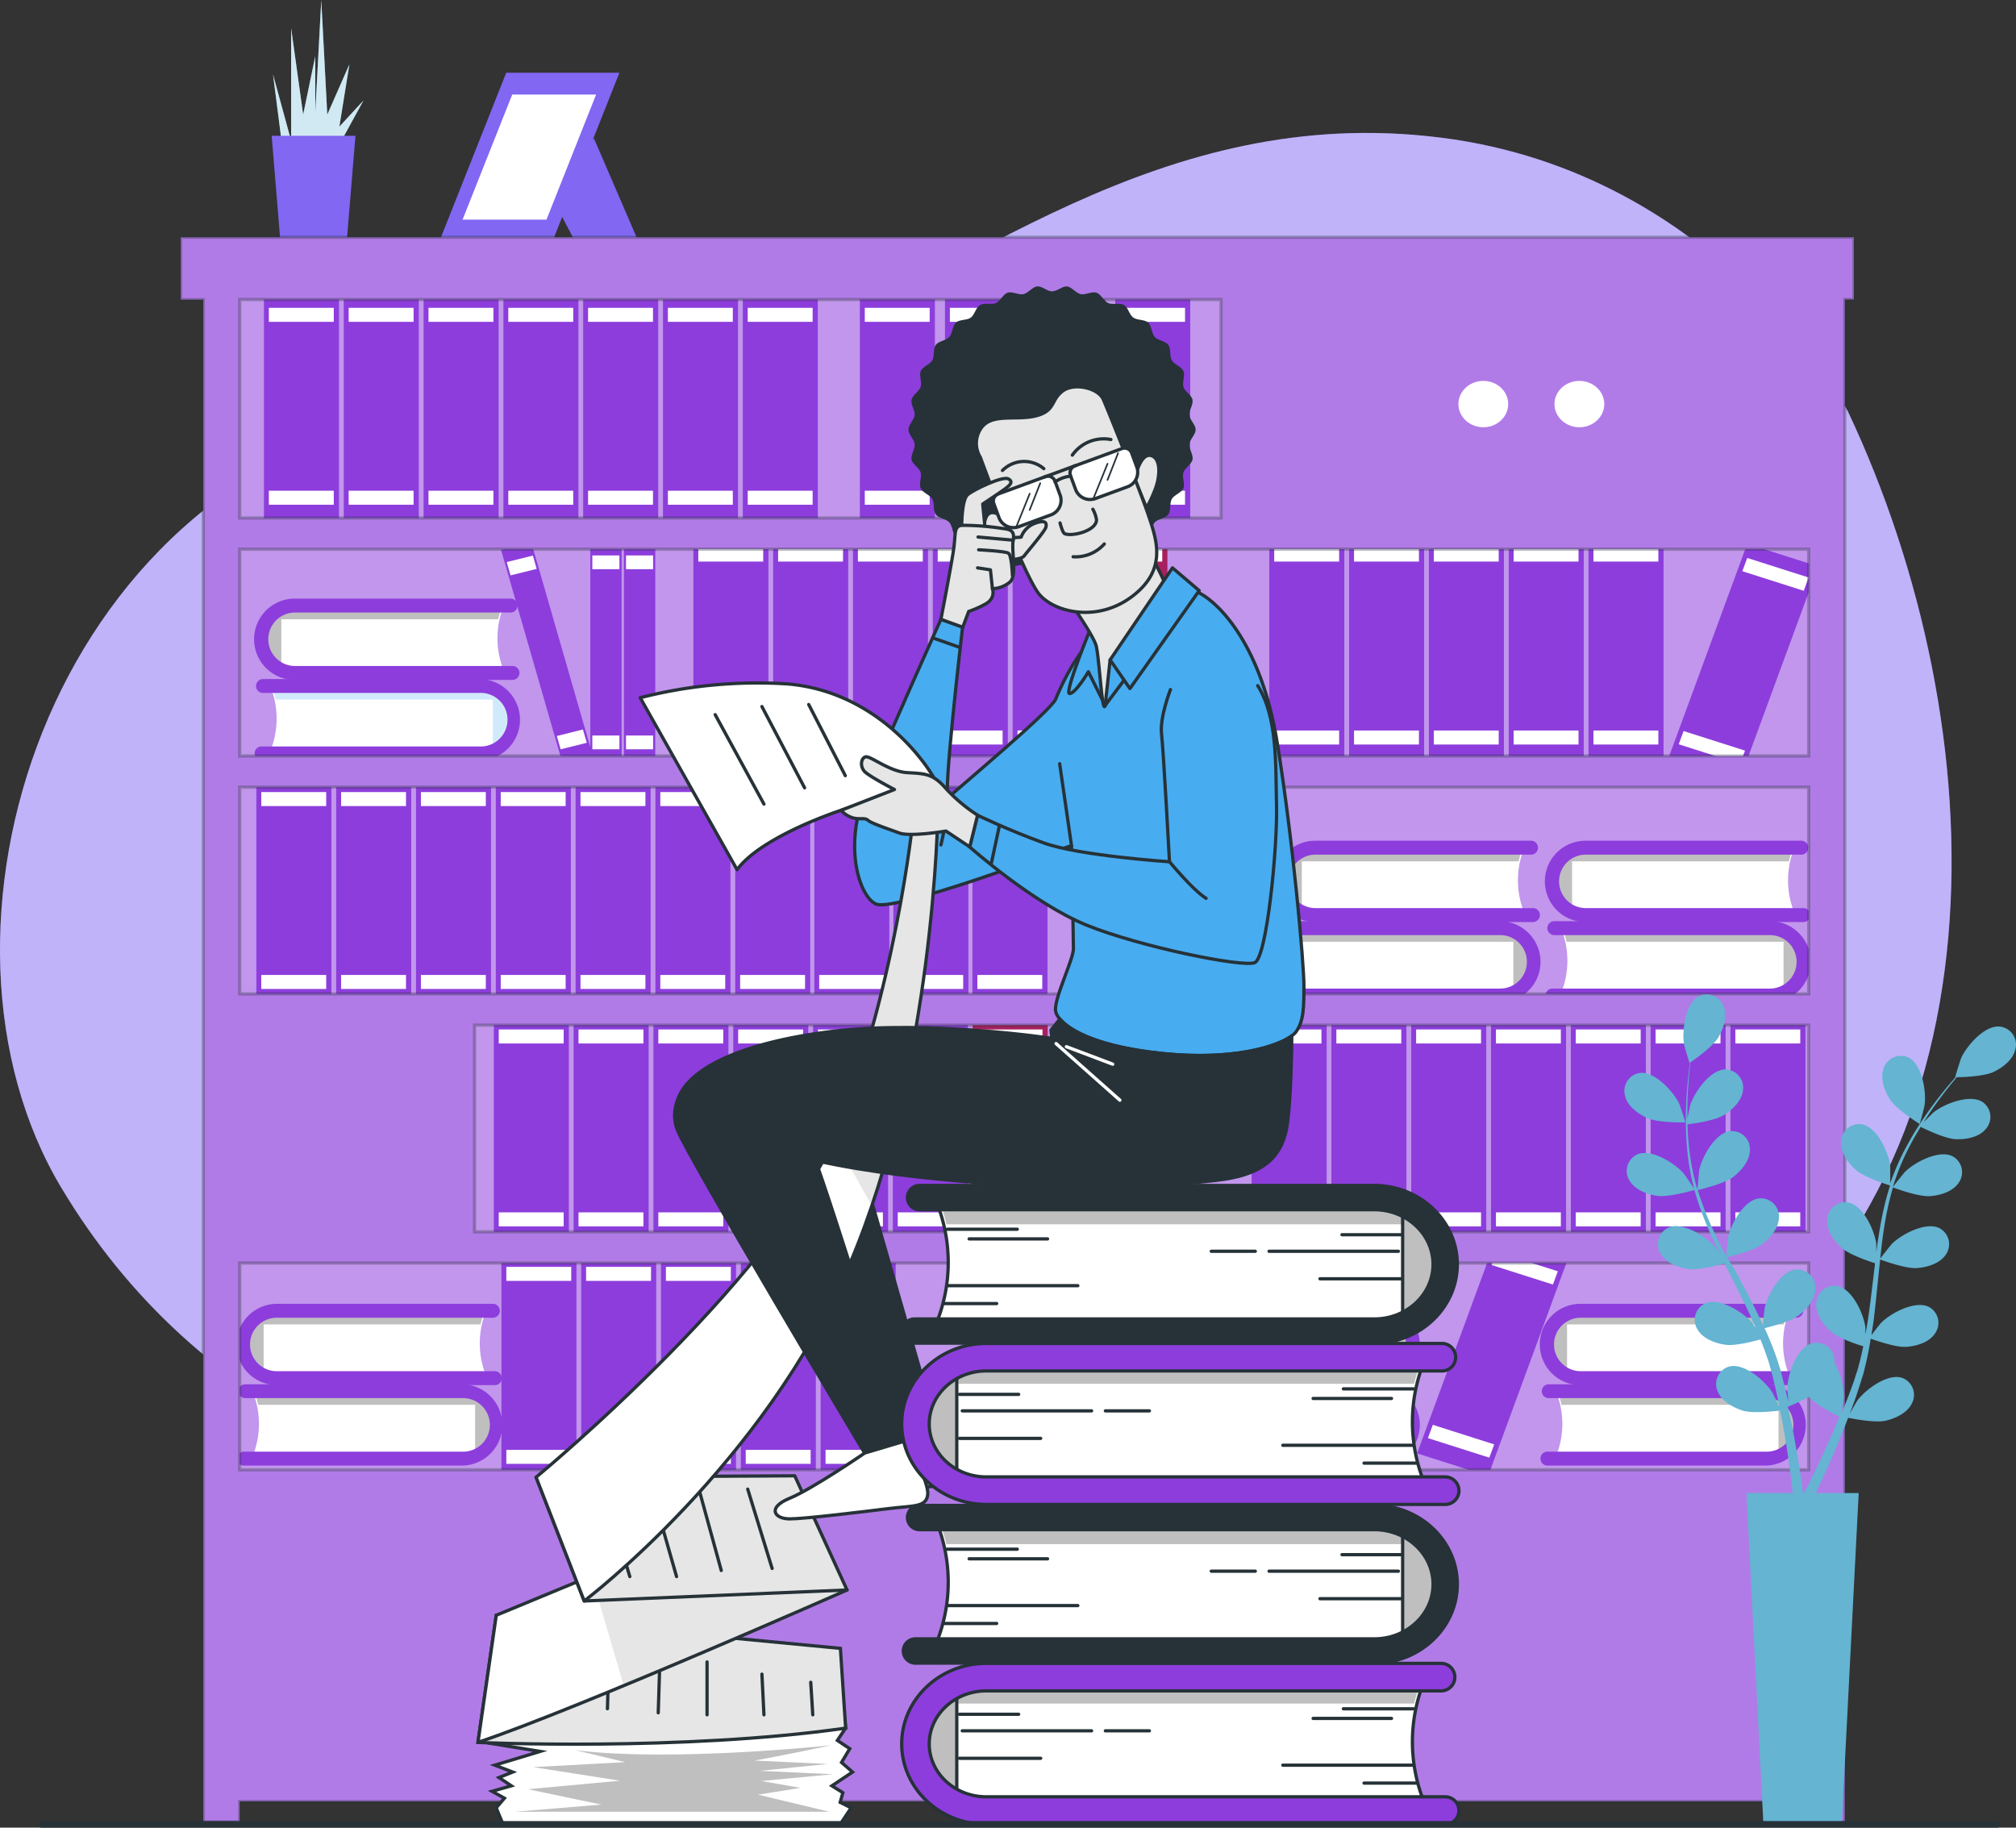 <svg xmlns="http://www.w3.org/2000/svg" xmlns:xlink="http://www.w3.org/1999/xlink" width="616.875" height="559.26" viewBox="0 0 616.875 559.26"><rect x="0" y="0" width="616.875" height="559.26" fill="#333333" stroke="none"/><defs><style>.a,.b,.d,.f,.g,.i,.m{fill:#fff;}.a,.aa,.ah,.ai,.b,.m,.p,.q,.t,.v{stroke:#263238;}.a,.aa,.af,.ah,.ai,.b,.p,.q,.t,.v{stroke-linecap:round;}.a,.p{stroke-miterlimit:10;}.aa,.af,.ah,.ai,.b,.q,.t,.v{stroke-linejoin:round;}.c{fill:#8167f2;}.d{opacity:0.5;}.e{fill:#64b4d2;}.f{opacity:0.7;}.ah,.h{fill:#8d3ddc;}.i{opacity:0.46;}.j{fill:#a7205f;}.k,.v{fill:#48acf0;}.k,.l{opacity:0.25;}.m{opacity:0.32;}.n{clip-path:url(#a);}.o{opacity:0.1;}.aa,.af,.ai,.p,.q{fill:none;}.r{clip-path:url(#b);}.s{clip-path:url(#c);}.t,.u{fill:#263238;}.w{clip-path:url(#d);}.x{clip-path:url(#e);}.y{clip-path:url(#f);}.z{clip-path:url(#g);}.aa{stroke-width:0.5px;}.ab{clip-path:url(#h);}.ac{clip-path:url(#i);}.ad{clip-path:url(#j);}.ae{clip-path:url(#k);}.af{stroke:#fff;}.ag{clip-path:url(#l);}.ai{stroke-width:2px;}</style><clipPath id="a"><path class="a" d="M145.43,421.208s62.423,2.773,112.528-4.379l-1.606-24.409L151.021,382.36Z" transform="translate(-145.43 -382.36)"/></clipPath><clipPath id="b"><path class="b" d="M258.4,386.369s-83.059,36.666-112.952,46.62l5.591-38.893,83.786-34.666Z" transform="translate(-145.45 -359.43)"/></clipPath><clipPath id="c"><path class="b" d="M171.907,392.452l80.422-3.364-16-34.939-79.15.424Z" transform="translate(-157.18 -354.15)"/></clipPath><clipPath id="d"><path class="b" d="M263.52,179.572s9.379,13.015,10.288,16.666,1.818,21.212,2.727,18.181S295,180.512,295.307,179s-5.151-11.2-5.151-11.2-12.121,8.773-17.848,10.288A38.83,38.83,0,0,1,263.52,179.572Z" transform="translate(-263.52 -167.8)"/></clipPath><clipPath id="e"><path class="b" d="M278.08,155.339s1.515-7.863,4.833-7.257,3.03,6.651,1.212,10.894a40.689,40.689,0,0,1-2.424,5.136Z" transform="translate(-278.08 -148.048)"/></clipPath><clipPath id="f"><path class="b" d="M253.472,161.185s-4.833-4.545-5.742,1.818,9.379,7.576,9.379,7.576Z" transform="translate(-247.672 -159.612)"/></clipPath><clipPath id="g"><path class="b" d="M247.328,155.8s13.318,36.636,18.181,42.09,17.848,8.47,28.454.3,7.257-17.257,4.833-24.53-12.409-32.393-13.924-35.711-8.773-5.151-12.409-2.424-2.121,6.06-8.167,7.576-13.318-.909-16.666,3.636A8.151,8.151,0,0,0,247.328,155.8Z" transform="translate(-246.099 -134.208)"/></clipPath><clipPath id="h"><path class="b" d="M272.95,219.1s-4.212,47.15-21.469,94.316-94.3,110.725-94.3,110.725l14.727,37.878s55.15-41.666,81.256-103.134,26.954-138.512,26.954-138.512Z" transform="translate(-157.18 -219.1)"/></clipPath><clipPath id="i"><path class="b" d="M243.14,167.06s0-7.863,1.818-9.379,10.606-5.757,12.409-4.848.3,2.121-.909,3.03-6.894,4.682-6.894,4.682l.848,8.636Z" transform="translate(-243.14 -152.707)"/></clipPath><clipPath id="j"><path class="b" d="M252.15,173.137s4.545,0,5.439-1.2,6.364-7.576,6.667-8.788,0-2.424-3.333-1.212a7.091,7.091,0,0,0-4.242,4.242l-4.227.3Z" transform="translate(-252.15 -161.439)"/></clipPath><clipPath id="k"><path class="b" d="M238.94,190.937s3.333-17.257,3.939-21.787,0-6.667,2.424-6.97a78.441,78.441,0,0,1,12.121.909c2.121.3,4.242.3,3.636,3.636s1.212,10.606-.909,12.712a8.576,8.576,0,0,1-5.454,2.121s1.212,3.03-2.409,4.848a30.073,30.073,0,0,1-4.848,2.121l-1.818,4.833Z" transform="translate(-238.94 -162.18)"/></clipPath><clipPath id="l"><path class="b" d="M260.537,226.793a50.228,50.228,0,0,1-9.7-8.166c-3.924-4.545-6.348-4.545-11.8-4.848s-11.2-5.136-12.712-4.833-1.818,3.03-.3,4.545,9.091,5.454,9.091,5.454l-16.333,6.363a7.7,7.7,0,0,0,3.03,2.106c2.121.909,4.242,0,5.151.909s6.363,2.727,9.682,3.939,14.227-.606,14.227-.606l7.273,4.848Z" transform="translate(-218.78 -208.931)"/></clipPath></defs><g transform="translate(-47.594 -56.08)"><g transform="translate(47.594 96.764)"><path class="c" d="M613.015,168.109S574.2,95.156,488.472,84.368,342.9,126.231,279.825,153.246c-33.03,14.151-70.771,8.651-105.831,15.5C61.845,190.608,19.619,327.8,66.391,405.755c40.423,67.529,111.6,102.649,219.965,110.755s184.329,17.606,281.373-48.635S658.3,264,613.015,168.109Z" transform="translate(-47.594 -82.932)"/><path class="d" d="M613.015,168.109S574.2,95.156,488.472,84.368,342.9,126.231,279.825,153.246c-33.03,14.151-70.771,8.651-105.831,15.5C61.845,190.608,19.619,327.8,66.391,405.755c40.423,67.529,111.6,102.649,219.965,110.755s184.329,17.606,281.373-48.635S658.3,264,613.015,168.109Z" transform="translate(-47.594 -82.932)"/></g><g transform="translate(102.875 56.08)"><path class="e" d="M105.806,102.837,102.73,78.852l5.545,20.287V64.7l3.682,26.454,3.7-17.848V90.534L117.5,56.08l1.833,35.075,6.773-15.394-3.076,19.075,7.379-8-10.454,19.075Z" transform="translate(-74.473 -56.08)"/><path class="f" d="M105.806,102.837,102.73,78.852l5.545,20.287V64.7l3.682,26.454,3.7-17.848V90.534L117.5,56.08l1.833,35.075,6.773-15.394-3.076,19.075,7.379-8-10.454,19.075Z" transform="translate(-74.473 -56.08)"/><path class="c" d="M125.535,114.555H105.021L102.46,83.51H128.1Z" transform="translate(-74.612 -41.95)"/><path class="c" d="M171.867,84l13.363,30.984H165.792l-6.682-12.757Z" transform="translate(-45.431 -41.698)"/><path class="c" d="M191.43,70.77H156.794L136.31,122.42h34.62Z" transform="translate(-57.175 -48.513)"/><path class="g" d="M181.873,75.18H156.207l-15.2,38.272h25.681Z" transform="translate(-54.754 -46.241)"/><rect class="h" width="492.747" height="394.946" transform="translate(11.727 82.907)"/><rect class="i" width="492.747" height="394.946" transform="translate(11.727 82.907)"/><rect class="h" width="22.954" height="69.801" transform="translate(25.484 90.089)"/><rect class="g" width="19.863" height="4.288" transform="translate(26.984 94.195)"/><rect class="g" width="19.863" height="4.288" transform="translate(26.984 150.163)"/><rect class="h" width="22.954" height="69.801" transform="translate(49.908 90.089)"/><rect class="g" width="19.863" height="4.288" transform="translate(51.408 94.195)"/><rect class="g" width="19.863" height="4.288" transform="translate(51.408 150.163)"/><rect class="h" width="22.954" height="69.801" transform="translate(74.332 90.089)"/><rect class="g" width="19.863" height="4.288" transform="translate(75.832 94.195)"/><rect class="g" width="19.863" height="4.288" transform="translate(75.832 150.163)"/><rect class="h" width="22.954" height="69.801" transform="translate(98.755 90.089)"/><rect class="g" width="19.863" height="4.288" transform="translate(100.255 94.195)"/><rect class="g" width="19.863" height="4.288" transform="translate(100.255 150.163)"/><rect class="h" width="22.954" height="69.801" transform="translate(123.164 90.089)"/><rect class="g" width="19.863" height="4.288" transform="translate(124.664 94.195)"/><rect class="g" width="19.863" height="4.288" transform="translate(124.664 150.163)"/><rect class="h" width="22.954" height="69.801" transform="translate(147.588 90.089)"/><rect class="g" width="19.863" height="4.288" transform="translate(149.088 94.195)"/><rect class="g" width="19.863" height="4.288" transform="translate(149.088 150.163)"/><rect class="h" width="22.954" height="69.801" transform="translate(156.89 163.466)"/><rect class="g" width="19.863" height="4.288" transform="translate(158.39 167.557)"/><rect class="g" width="19.863" height="4.288" transform="translate(158.39 223.54)"/><rect class="h" width="22.954" height="69.801" transform="translate(181.299 163.466)"/><rect class="g" width="19.863" height="4.288" transform="translate(182.814 167.557)"/><rect class="g" width="19.863" height="4.288" transform="translate(182.814 223.54)"/><rect class="h" width="22.954" height="69.801" transform="translate(205.723 163.466)"/><rect class="g" width="19.863" height="4.288" transform="translate(207.223 167.557)"/><rect class="g" width="19.863" height="4.288" transform="translate(207.223 223.54)"/><rect class="h" width="22.954" height="69.801" transform="translate(230.146 163.466)"/><rect class="g" width="19.863" height="4.288" transform="translate(231.646 167.557)"/><rect class="g" width="19.863" height="4.288" transform="translate(231.646 223.54)"/><rect class="h" width="22.954" height="69.801" transform="translate(254.57 163.466)"/><rect class="g" width="19.863" height="4.288" transform="translate(256.07 167.557)"/><rect class="g" width="19.863" height="4.288" transform="translate(256.07 223.54)"/><rect class="j" width="22.954" height="69.801" transform="translate(278.979 163.466)"/><rect class="g" width="19.863" height="4.288" transform="translate(280.494 167.557)"/><rect class="g" width="19.863" height="4.288" transform="translate(280.494 223.54)"/><rect class="h" width="22.954" height="69.801" transform="translate(333.114 163.466)"/><rect class="g" width="19.863" height="4.288" transform="translate(334.614 167.557)"/><rect class="g" width="19.863" height="4.288" transform="translate(334.614 223.54)"/><rect class="h" width="22.954" height="69.801" transform="translate(357.537 163.466)"/><rect class="g" width="19.863" height="4.288" transform="translate(359.037 167.557)"/><rect class="g" width="19.863" height="4.288" transform="translate(359.037 223.54)"/><rect class="h" width="22.954" height="69.801" transform="translate(381.946 163.466)"/><rect class="g" width="19.863" height="4.288" transform="translate(383.446 167.557)"/><rect class="g" width="19.863" height="4.288" transform="translate(383.446 223.54)"/><rect class="h" width="22.954" height="69.801" transform="translate(406.37 163.466)"/><rect class="g" width="19.863" height="4.288" transform="translate(407.87 167.557)"/><rect class="g" width="19.863" height="4.288" transform="translate(407.87 223.54)"/><rect class="h" width="22.954" height="69.801" transform="translate(430.793 163.466)"/><rect class="g" width="19.863" height="4.288" transform="translate(432.293 167.557)"/><rect class="g" width="19.863" height="4.288" transform="translate(432.293 223.54)"/><path class="h" d="M406.152,238.863l-21.712-6.909,24.272-66.044,21.727,6.924Z" transform="translate(70.641 0.495)"/><path class="g" d="M418.257,178.815l-18.787-5.985,1.5-4.061,18.787,5.985Z" transform="translate(78.383 1.969)"/><path class="g" d="M405.407,213.76l-18.787-5.985,1.5-4.045,18.788,5.985Z" transform="translate(71.764 19.977)"/><path class="h" d="M355.517,378.993l-21.727-6.924,24.272-66.029,21.727,6.909Z" transform="translate(44.55 72.679)"/><path class="g" d="M367.607,318.93l-18.787-5.985,1.5-4.045,18.787,5.97Z" transform="translate(52.292 74.152)"/><path class="g" d="M354.757,353.9l-18.787-5.985,1.5-4.061,18.787,5.985Z" transform="translate(45.673 92.155)"/><rect class="h" width="22.954" height="69.801" transform="translate(172.011 90.089)"/><rect class="g" width="19.863" height="4.288" transform="translate(173.511 94.195)"/><rect class="g" width="19.863" height="4.288" transform="translate(173.511 150.163)"/><rect class="h" width="22.954" height="69.801" transform="translate(23.166 238.267)"/><rect class="g" width="19.863" height="4.288" transform="translate(24.666 242.373)"/><rect class="g" width="19.863" height="4.288" transform="translate(24.666 298.342)"/><rect class="h" width="22.954" height="69.801" transform="translate(47.59 238.267)"/><rect class="g" width="19.863" height="4.288" transform="translate(49.09 242.373)"/><rect class="g" width="19.863" height="4.288" transform="translate(49.09 298.342)"/><rect class="h" width="22.954" height="69.801" transform="translate(72.014 238.267)"/><rect class="g" width="19.863" height="4.288" transform="translate(73.514 242.373)"/><rect class="g" width="19.863" height="4.288" transform="translate(73.514 298.342)"/><rect class="h" width="22.954" height="69.801" transform="translate(96.437 238.267)"/><rect class="g" width="19.863" height="4.288" transform="translate(97.937 242.373)"/><rect class="g" width="19.863" height="4.288" transform="translate(97.937 298.342)"/><rect class="h" width="22.954" height="69.801" transform="translate(120.846 238.267)"/><rect class="g" width="19.863" height="4.288" transform="translate(122.346 242.373)"/><rect class="g" width="19.863" height="4.288" transform="translate(122.346 298.342)"/><rect class="h" width="22.954" height="69.801" transform="translate(98.149 383.567)"/><rect class="g" width="19.863" height="4.288" transform="translate(99.649 387.673)"/><rect class="g" width="19.863" height="4.288" transform="translate(99.649 443.657)"/><rect class="h" width="22.954" height="69.801" transform="translate(122.558 383.567)"/><rect class="g" width="19.863" height="4.288" transform="translate(124.058 387.673)"/><rect class="g" width="19.863" height="4.288" transform="translate(124.058 443.657)"/><rect class="h" width="22.954" height="69.801" transform="translate(146.982 383.567)"/><rect class="g" width="19.863" height="4.288" transform="translate(148.482 387.673)"/><rect class="g" width="19.863" height="4.288" transform="translate(148.482 443.657)"/><rect class="h" width="22.954" height="69.801" transform="translate(171.405 383.567)"/><rect class="g" width="19.863" height="4.288" transform="translate(172.905 387.673)"/><rect class="g" width="19.863" height="4.288" transform="translate(172.905 443.657)"/><rect class="h" width="22.954" height="69.801" transform="translate(195.829 383.567)"/><rect class="g" width="19.863" height="4.288" transform="translate(197.329 387.673)"/><rect class="g" width="19.863" height="4.288" transform="translate(197.329 443.657)"/><rect class="h" width="22.954" height="69.801" transform="translate(145.269 238.267)"/><rect class="g" width="19.863" height="4.288" transform="translate(146.769 242.373)"/><rect class="g" width="19.863" height="4.288" transform="translate(146.769 298.342)"/><rect class="h" width="22.954" height="69.801" transform="translate(169.693 238.267)"/><rect class="g" width="19.863" height="4.288" transform="translate(171.193 242.373)"/><rect class="g" width="19.863" height="4.288" transform="translate(171.193 298.342)"/><rect class="h" width="22.954" height="69.801" transform="translate(193.89 238.267)"/><rect class="g" width="19.863" height="4.288" transform="translate(195.39 242.373)"/><rect class="g" width="19.863" height="4.288" transform="translate(195.39 298.342)"/><rect class="h" width="22.954" height="69.801" transform="translate(218.086 238.267)"/><rect class="g" width="19.863" height="4.288" transform="translate(219.586 242.373)"/><rect class="g" width="19.863" height="4.288" transform="translate(219.586 298.342)"/><path class="j" d="M300.539,279.137l-21.984,6.136L257.01,218.426l21.984-6.136Z" transform="translate(4.999 24.387)"/><path class="g" d="M279.138,219.266l-19.03,5.318-1.318-4.106L277.8,215.16Z" transform="translate(5.916 25.865)"/><path class="g" d="M290.533,254.656l-19.015,5.3-1.318-4.106,19.015-5.3Z" transform="translate(11.794 44.095)"/><rect class="h" width="22.954" height="69.801" transform="translate(242.282 238.267)"/><rect class="g" width="19.863" height="4.288" transform="translate(243.782 242.373)"/><rect class="g" width="19.863" height="4.288" transform="translate(243.782 298.342)"/><rect class="h" width="22.954" height="69.801" transform="translate(95.831 310.917)"/><rect class="g" width="19.863" height="4.288" transform="translate(97.331 315.023)"/><rect class="g" width="19.863" height="4.288" transform="translate(97.331 370.992)"/><rect class="h" width="22.954" height="69.801" transform="translate(120.24 310.917)"/><rect class="g" width="19.863" height="4.288" transform="translate(121.74 315.023)"/><rect class="g" width="19.863" height="4.288" transform="translate(121.74 370.992)"/><rect class="h" width="22.954" height="69.801" transform="translate(144.663 310.917)"/><rect class="g" width="19.863" height="4.288" transform="translate(146.163 315.023)"/><rect class="g" width="19.863" height="4.288" transform="translate(146.163 370.992)"/><rect class="h" width="22.954" height="69.801" transform="translate(169.087 310.917)"/><rect class="g" width="19.863" height="4.288" transform="translate(170.587 315.023)"/><rect class="g" width="19.863" height="4.288" transform="translate(170.587 370.992)"/><rect class="h" width="22.954" height="69.801" transform="translate(193.511 310.917)"/><rect class="g" width="19.863" height="4.288" transform="translate(195.011 315.023)"/><rect class="g" width="19.863" height="4.288" transform="translate(195.011 370.992)"/><rect class="h" width="22.954" height="69.801" transform="translate(217.919 310.917)"/><rect class="g" width="19.863" height="4.288" transform="translate(219.419 315.023)"/><rect class="g" width="19.863" height="4.288" transform="translate(219.419 370.992)"/><rect class="j" width="22.954" height="69.801" transform="translate(242.343 310.917)"/><rect class="g" width="19.863" height="4.288" transform="translate(243.843 315.023)"/><rect class="g" width="19.863" height="4.288" transform="translate(243.843 370.992)"/><rect class="h" width="22.954" height="69.801" transform="translate(327.705 310.917)"/><rect class="g" width="19.863" height="4.288" transform="translate(329.205 315.023)"/><rect class="g" width="19.863" height="4.288" transform="translate(329.205 370.992)"/><rect class="h" width="22.954" height="69.801" transform="translate(352.113 310.917)"/><rect class="g" width="19.863" height="4.288" transform="translate(353.628 315.023)"/><rect class="g" width="19.863" height="4.288" transform="translate(353.628 370.992)"/><rect class="h" width="22.954" height="69.801" transform="translate(376.537 310.917)"/><rect class="g" width="19.863" height="4.288" transform="translate(378.037 315.023)"/><rect class="g" width="19.863" height="4.288" transform="translate(378.037 370.992)"/><rect class="h" width="22.954" height="69.801" transform="translate(400.961 310.917)"/><rect class="g" width="19.863" height="4.288" transform="translate(402.461 315.023)"/><rect class="g" width="19.863" height="4.288" transform="translate(402.461 370.992)"/><rect class="h" width="22.954" height="69.801" transform="translate(425.384 310.917)"/><rect class="g" width="19.863" height="4.288" transform="translate(426.884 315.023)"/><rect class="g" width="19.863" height="4.288" transform="translate(426.884 370.992)"/><rect class="h" width="22.954" height="69.801" transform="translate(449.793 310.917)"/><rect class="g" width="19.863" height="4.288" transform="translate(451.308 315.023)"/><rect class="g" width="19.863" height="4.288" transform="translate(451.308 370.992)"/><rect class="h" width="22.954" height="69.801" transform="translate(474.217 310.917)"/><rect class="g" width="19.863" height="4.288" transform="translate(475.717 315.023)"/><rect class="g" width="19.863" height="4.288" transform="translate(475.717 370.992)"/><rect class="h" width="22.954" height="69.801" transform="translate(207.829 90.089)"/><rect class="g" width="19.863" height="4.288" transform="translate(209.329 94.195)"/><rect class="g" width="19.863" height="4.288" transform="translate(209.329 150.163)"/><rect class="h" width="22.954" height="69.801" transform="translate(233.874 90.089)"/><rect class="g" width="19.863" height="4.288" transform="translate(235.373 94.195)"/><rect class="g" width="19.863" height="4.288" transform="translate(235.373 150.163)"/><rect class="j" width="22.954" height="69.801" transform="translate(259.918 90.089)"/><rect class="g" width="19.863" height="4.288" transform="translate(261.418 94.195)"/><rect class="g" width="19.863" height="4.288" transform="translate(261.418 150.163)"/><rect class="h" width="22.954" height="69.801" transform="translate(285.963 90.089)"/><rect class="g" width="19.863" height="4.288" transform="translate(287.463 94.195)"/><rect class="g" width="19.863" height="4.288" transform="translate(287.463 150.163)"/><path class="h" d="M177.158,231.972l-9.257,2.3L148.78,167.913l9.257-2.3Z" transform="translate(-50.752 0.341)"/><path class="g" d="M159.1,172.366l-8,1.985-1.167-4.076,8-1.985Z" transform="translate(-50.16 1.721)"/><path class="g" d="M169.216,207.486l-8,2-1.167-4.076,7.985-2Z" transform="translate(-44.947 19.812)"/><rect class="h" width="9.576" height="68.711" transform="translate(125.346 165.936)"/><rect class="g" width="8.288" height="4.212" transform="translate(125.967 169.966)"/><rect class="g" width="8.288" height="4.212" transform="translate(125.967 225.071)"/><rect class="h" width="9.576" height="68.711" transform="translate(135.648 165.936)"/><rect class="g" width="8.288" height="4.212" transform="translate(136.27 169.966)"/><rect class="g" width="8.288" height="4.212" transform="translate(136.27 225.071)"/><path class="g" d="M102.16,194.63a26.333,26.333,0,0,1,0,19.984h66.5s8.212-2.121,8.212-9.985a14.439,14.439,0,0,0-8-9.788Z" transform="translate(-74.767 15.29)"/><path class="k" d="M171.7,196.3c-2.894-1.667-5.545-1.515-8.879-1.515H140.156l-31.817-.106c-.515,0-5.682.455-5.909,0a20.544,20.544,0,0,1,1.3,4.091h66.408v15.181a10.439,10.439,0,0,0,6.606-9.348,8.712,8.712,0,0,0-4.409-7.924Z" transform="translate(-74.628 15.315)"/><path class="h" d="M167.777,218.108h-66.8a2.136,2.136,0,0,1,0-4.257h66.8a8.2,8.2,0,1,0,0-16.378h-66.2a2.121,2.121,0,1,1,0-4.242h66.2a12.439,12.439,0,1,1,0,24.878Z" transform="translate(-76.385 14.568)"/><path class="g" d="M174.76,178.38a26.348,26.348,0,0,0,0,19.984h-66.5s-8.212-2.121-8.212-9.985a14.439,14.439,0,0,1,8-9.788Z" transform="translate(-75.854 6.919)"/><path class="l" d="M105.083,180.046c2.894-1.667,5.545-1.515,8.879-1.515h22.666l31.817-.091c.515,0,5.682.455,5.909,0a21.044,21.044,0,0,0-1.318,4.106H106.658v15.242a10.439,10.439,0,0,1-6.606-9.348,8.712,8.712,0,0,1,4.409-7.924Z" transform="translate(-75.856 6.95)"/><path class="h" d="M111.349,201.858h66.8a2.136,2.136,0,0,0,0-4.257h-66.8a8.182,8.182,0,0,1,0-16.363h66.2a2.136,2.136,0,0,0,0-4.257h-66.2a12.439,12.439,0,1,0,0,24.878Z" transform="translate(-76.441 6.198)"/><path class="g" d="M362.84,243.53a26.348,26.348,0,0,1,0,19.984h66.5s8.212-2.121,8.212-9.985a14.439,14.439,0,0,0-8-9.788Z" transform="translate(59.514 40.479)"/><path class="l" d="M432.381,245.2c-2.894-1.667-5.545-1.515-8.879-1.515H400.836l-31.817-.091c-.515,0-5.682.439-5.909,0a20.543,20.543,0,0,1,1.3,4.091h66.408v15.166a10.439,10.439,0,0,0,6.606-9.348,8.712,8.712,0,0,0-4.409-7.924Z" transform="translate(59.653 40.51)"/><path class="h" d="M428.452,267.008H361.665a2.136,2.136,0,0,1,0-4.257h66.8a8.182,8.182,0,0,0,0-16.363H362.256a2.136,2.136,0,0,1,0-4.257h66.2a12.439,12.439,0,0,1,0,24.878Z" transform="translate(57.901 39.758)"/><path class="g" d="M435.38,227.28a26.348,26.348,0,0,0,0,19.984H368.942s-8.212-2.121-8.212-9.985a14.439,14.439,0,0,1,8-9.788Z" transform="translate(58.427 32.108)"/><path class="l" d="M365.762,228.946c2.894-1.667,5.545-1.515,8.879-1.515h22.666l31.817-.091c.515,0,5.682.455,5.909,0a21.038,21.038,0,0,0-1.318,4.106H367.338v15.242a10.439,10.439,0,0,1-6.606-9.348,8.712,8.712,0,0,1,4.409-7.924Z" transform="translate(58.425 32.139)"/><path class="h" d="M372.029,250.758h66.8a2.136,2.136,0,0,0,0-4.257h-66.8a8.182,8.182,0,0,1,0-16.363h66.2a2.136,2.136,0,0,0,0-4.257h-66.2a12.439,12.439,0,0,0,0,24.878Z" transform="translate(57.84 31.387)"/><path class="g" d="M361.82,337.06a26.333,26.333,0,0,1,0,19.984h66.5s8.212-2.121,8.212-9.985a14.439,14.439,0,0,0-8.015-9.788Z" transform="translate(58.989 88.658)"/><path class="l" d="M431.361,338.731c-2.894-1.667-5.545-1.515-8.879-1.515H399.816L368,337.11c-.53,0-5.682.455-5.909,0a20.105,20.105,0,0,1,1.3,4.091H429.8v15.257a10.439,10.439,0,0,0,6.606-9.348A8.712,8.712,0,0,0,432,339.186Z" transform="translate(59.128 88.683)"/><path class="h" d="M427.421,360.538H360.665a2.136,2.136,0,0,1,0-4.258h66.8a8.2,8.2,0,1,0,0-16.378H361.226a2.121,2.121,0,1,1,0-4.242h66.2a12.439,12.439,0,0,1,0,24.878Z" transform="translate(57.386 87.937)"/><path class="g" d="M434.39,320.81a26.348,26.348,0,0,0,0,19.984H367.922s-8.212-2.121-8.212-9.985a14.439,14.439,0,0,1,8.015-9.712Z" transform="translate(57.902 80.287)"/><path class="l" d="M364.7,322.476c2.894-1.667,5.545-1.515,8.879-1.515h22.651l31.817-.091c.515,0,5.682.454,5.909,0a21.089,21.089,0,0,0-1.318,4.091H366.318v15.257a10.439,10.439,0,0,1-6.606-9.348,8.712,8.712,0,0,1,4.409-7.924Z" transform="translate(57.9 80.318)"/><path class="h" d="M371.009,344.288h66.8a2.136,2.136,0,0,0,0-4.257h-66.8a8.182,8.182,0,0,1,0-16.363h66.2a2.136,2.136,0,0,0,0-4.257h-66.2a12.439,12.439,0,0,0,0,24.878Z" transform="translate(57.315 79.566)"/><path class="g" d="M283.88,337.06a26.332,26.332,0,0,1,0,19.984h66.5s8.212-2.121,8.212-9.985a14.439,14.439,0,0,0-8.015-9.788Z" transform="translate(18.84 88.658)"/><path class="l" d="M353.421,338.731c-2.894-1.667-5.545-1.515-8.879-1.515H321.876l-31.817-.106c-.53,0-5.682.455-5.909,0a20.111,20.111,0,0,1,1.3,4.091h66.408v15.257a10.439,10.439,0,0,0,6.606-9.348,8.7,8.7,0,0,0-4.424-7.924Z" transform="translate(18.98 88.683)"/><path class="h" d="M349.512,360.538H282.665a2.136,2.136,0,0,1,0-4.258h66.8a8.2,8.2,0,1,0,0-16.378h-66.15a2.121,2.121,0,1,1,0-4.242h66.2a12.439,12.439,0,0,1,0,24.878Z" transform="translate(17.207 87.937)"/><path class="g" d="M283.88,320.81a26.348,26.348,0,0,1,0,19.984h66.5s8.212-2.121,8.212-9.985a14.439,14.439,0,0,0-8.015-9.712Z" transform="translate(18.84 80.287)"/><path class="l" d="M353.421,322.476c-2.894-1.667-5.545-1.515-8.879-1.515H321.876l-31.817-.091c-.53,0-5.682.454-5.909,0a20.542,20.542,0,0,1,1.3,4.091h66.408v15.257a10.439,10.439,0,0,0,6.606-9.348,8.7,8.7,0,0,0-4.424-7.924Z" transform="translate(18.98 80.318)"/><path class="h" d="M349.512,344.288H282.665a2.136,2.136,0,0,1,0-4.257h66.8a8.182,8.182,0,1,0,0-16.363h-66.15a2.136,2.136,0,0,1,0-4.257h66.2a12.439,12.439,0,1,1,0,24.878Z" transform="translate(17.207 79.566)"/><path class="g" d="M98.59,337.06a26.333,26.333,0,0,1,0,19.984h66.5s8.212-2.121,8.212-9.985a14.439,14.439,0,0,0-8.015-9.788Z" transform="translate(-76.606 88.658)"/><path class="l" d="M168.131,338.731c-2.894-1.667-5.545-1.515-8.879-1.515H136.586l-31.817-.106c-.53,0-5.682.455-5.909,0a20.107,20.107,0,0,1,1.3,4.091h66.408v15.257a10.439,10.439,0,0,0,6.606-9.348,8.712,8.712,0,0,0-4.409-7.924Z" transform="translate(-76.467 88.683)"/><path class="h" d="M164.207,360.538h-66.8a2.136,2.136,0,0,1,0-4.258h66.8a8.2,8.2,0,1,0,0-16.378h-66.2a2.121,2.121,0,1,1,0-4.242h66.2a12.439,12.439,0,0,1,0,24.878Z" transform="translate(-78.224 87.937)"/><path class="g" d="M171.19,320.81a26.348,26.348,0,0,0,0,19.984h-66.5s-8.212-2.121-8.212-9.985a14.439,14.439,0,0,1,8-9.788Z" transform="translate(-77.693 80.287)"/><path class="l" d="M101.513,322.476c2.894-1.667,5.545-1.515,8.879-1.515h22.666l31.817-.091c.515,0,5.682.454,5.909,0a21.09,21.09,0,0,0-1.318,4.091H103.088v15.257a10.439,10.439,0,0,1-6.606-9.348,8.712,8.712,0,0,1,4.409-7.924Z" transform="translate(-77.695 80.318)"/><path class="h" d="M107.779,344.288h66.8a2.136,2.136,0,0,0,0-4.257h-66.8a8.182,8.182,0,1,1,0-16.363h66.2a2.136,2.136,0,0,0,0-4.257h-66.2a12.439,12.439,0,1,0,0,24.878Z" transform="translate(-78.28 79.566)"/><path class="g" d="M308.26,243.53a26.348,26.348,0,0,1,0,19.984h66.5s8.212-2.121,8.212-9.985a14.484,14.484,0,0,0-8.015-9.788Z" transform="translate(31.399 40.479)"/><path class="l" d="M377.8,245.2c-2.909-1.667-5.561-1.515-8.894-1.515H346.251l-31.817-.091c-.515,0-5.667.439-5.894,0a21.842,21.842,0,0,1,1.3,4.091h66.408v15.166a10.454,10.454,0,0,0,6.606-9.348,8.757,8.757,0,0,0-4.424-7.924Z" transform="translate(31.543 40.51)"/><path class="h" d="M373.877,267.008h-66.8a2.136,2.136,0,0,1,0-4.257h66.8a8.182,8.182,0,1,0,0-16.363H307.666a2.136,2.136,0,0,1,0-4.257h66.211a12.439,12.439,0,0,1,0,24.878Z" transform="translate(29.781 39.758)"/><path class="g" d="M380.85,227.28a26.424,26.424,0,0,0,0,19.984h-66.5s-8.212-2.121-8.212-9.985a14.485,14.485,0,0,1,8.015-9.788Z" transform="translate(30.307 32.108)"/><path class="l" d="M311.172,228.946c2.909-1.667,5.561-1.515,8.894-1.515h22.651l31.817-.091c.515,0,5.667.455,5.894,0a21.786,21.786,0,0,0-1.3,4.106H312.748v15.242a10.454,10.454,0,0,1-6.606-9.348,8.757,8.757,0,0,1,4.424-7.924Z" transform="translate(30.305 32.139)"/><path class="h" d="M317.439,250.758h66.8a2.136,2.136,0,0,0,0-4.257h-66.8a8.182,8.182,0,0,1,0-16.363H383.65a2.136,2.136,0,0,0,0-4.257H317.439a12.439,12.439,0,0,0,0,24.878Z" transform="translate(29.72 31.387)"/><path class="h" d="M596.068,104H84.08v19.09H91V588.929H102.14v-6.288h480.1v6.288H593.3V123.045h2.773ZM174.017,345.085H582.235v63.271H174.017ZM102.14,335.54V272.269h480.1V335.54Zm0-72.817V199.452h480.1v63.271ZM402.421,123.045v66.862H102.14V123.045ZM102.14,481.173V417.9h480.1v63.271Z" transform="translate(-84.08 -31.396)"/><path class="m" d="M596.068,104H84.08v19.09H91V588.929H102.14v-6.288h480.1v6.288H593.3V123.045h2.773ZM174.017,345.085H582.235v63.271H174.017ZM102.14,335.54V272.269h480.1V335.54Zm0-72.817V199.452h480.1v63.271ZM402.421,123.045v66.862H102.14V123.045ZM102.14,481.173V417.9h480.1v63.271Z" transform="translate(-84.08 -31.396)"/><ellipse class="g" cx="7.621" cy="7.091" rx="7.621" ry="7.091" transform="translate(390.976 116.558)"/><ellipse class="g" cx="7.621" cy="7.091" rx="7.621" ry="7.091" transform="translate(420.369 116.558)"/></g><g transform="translate(193.827 143.72)"><path class="a" d="M256.773,416.541l-2.53,3.788,3.788,2.53-2.515,4.212,3.364,2.939-6.318,4.212,3.364,2.106-.833,2.954,3.364,1.682-3.364,5.045H151.942l-2.106-5.045,2.53-2.954-3.788-2.106,5.894-1.682-3.788-2.53,4.2-1.682-5.47-2.106,13.894-4.212-15.575-2.515,5.045-38.317,102.392,17.606Z" transform="translate(-144.245 24.61)"/><path class="l" d="M249.727,408.57s-48.484,5.212-78.18,1.515l15.151,3.651-28.151,1.515,26.575,4.167-28.136,2.606,22.409,4.7-26.605,2.2H249.2l-21.848-5.242,13.03-2.076-12-2.091,21.893-2.076-22.409-1.045,20.848-2.091L226.3,413.252S237.743,411.176,249.727,408.57Z" transform="translate(-141.639 37.854)"/><path class="g" d="M145.43,421.208s62.423,2.773,112.528-4.379l-1.606-24.409L151.021,382.36Z" transform="translate(-145.43 24.353)"/><g class="n" transform="translate(0 406.713)"><path class="o" d="M145.43,421.208s62.423,2.773,112.528-4.379l-1.606-24.409L151.021,382.36Z" transform="translate(-145.43 -382.36)"/></g><path class="p" d="M145.43,421.208s62.423,2.773,112.528-4.379l-1.606-24.409L151.021,382.36Z" transform="translate(-145.43 24.353)"/><line class="q" x1="1.879" y2="19.893" transform="translate(22.833 413.47)"/><line class="q" x1="0.621" y2="20.53" transform="translate(39.635 414.713)"/><line class="q" x1="0.621" y2="19.909" transform="translate(55.181 416.576)"/><line class="q" y2="16.181" transform="translate(70.12 420.925)"/><line class="q" x2="0.621" y2="12.439" transform="translate(86.907 424.667)"/><line class="q" x2="0.621" y2="9.954" transform="translate(101.846 427.152)"/><path class="g" d="M258.4,386.369s-83.059,36.666-112.952,46.62l5.591-38.893,83.786-34.666Z" transform="translate(-145.42 12.541)"/><g class="r" transform="translate(0.03 371.971)"><path class="o" d="M178.482,415.4c32.923-10.682,68.392-29.03,68.392-29.03L223.3,359.43,167.77,378.96Z" transform="translate(-133.953 -359.43)"/></g><path class="q" d="M258.4,386.369s-83.059,36.666-112.952,46.62l5.591-38.893,83.786-34.666Z" transform="translate(-145.42 12.541)"/><path class="g" d="M171.907,392.452l80.422-3.364-16-34.939-79.15.424Z" transform="translate(-139.377 9.821)"/><g class="s" transform="translate(17.803 363.971)"><path class="o" d="M171.907,392.452l80.422-3.364-16-34.939-79.15.424Z" transform="translate(-157.18 -354.15)"/></g><path class="q" d="M171.907,392.452l80.422-3.364-16-34.939-79.15.424Z" transform="translate(-139.377 9.821)"/><line class="q" x2="7.47" y2="24.878" transform="translate(39.014 369.926)"/><line class="q" x2="7.47" y2="26.136" transform="translate(53.317 368.668)"/><line class="q" x2="6.833" y2="24.893" transform="translate(67.635 368.047)"/><line class="q" x2="7.47" y2="24.272" transform="translate(82.559 368.047)"/><path class="t" d="M232.344,292.7l24.09,83.938-9.636,3.182L202.86,284.546S219.526,279.106,232.344,292.7Z" transform="translate(-115.847 -26.587)"/><path class="b" d="M249.045,345s6.227,10.485,6.227,13.984-11.272,3.106-16.318,3.879-16,8.106-20.545,6.167c0,0-2.712-1.515,0-4.667s15.318-9.182,21.06-16.242Z" transform="translate(-108.458 5.108)"/><path class="u" d="M320.257,157.766c0,1.515-1.758,2.939-1.909,4.439s1.273,3.257.955,4.727-2.318,2.515-2.788,3.939.561,3.454,0,4.833-2.8,1.97-3.545,3.273-.182,3.485-1.061,4.712-3.151,1.333-4.167,2.454-.894,3.379-2.015,4.394-3.348.651-4.545,1.515-1.515,3.121-2.879,3.879-3.409,0-4.788.561-2.182,2.727-3.621,3.2-3.333-.773-4.818-.47-2.7,2.212-4.212,2.379-3.03-1.515-4.545-1.515-3.121,1.606-4.545,1.515-2.758-2.061-4.212-2.379-3.394.924-4.818.455-2.242-2.576-3.621-3.182-3.5.182-4.8-.561-1.651-3.03-2.879-3.879-3.454-.545-4.545-1.515-1-3.273-2-4.394-3.273-1.242-4.167-2.454-.3-3.409-1.061-4.712-2.939-1.894-3.545-3.273.409-3.394,0-4.833-2.485-2.454-2.788-3.939,1.106-3.212.955-4.727-1.909-2.909-1.909-4.439,1.758-3.03,1.909-4.439-1.273-3.273-.955-4.742,2.318-2.5,2.788-3.939-.561-3.454,0-4.818,2.8-1.97,3.545-3.273.182-3.5,1.061-4.712,3.151-1.333,4.167-2.454.894-3.379,2.015-4.394,3.348-.652,4.545-1.515,1.515-3.121,2.879-3.879,3.409,0,4.788-.561,2.182-2.727,3.621-3.2,3.333.773,4.818.455,2.7-2.212,4.212-2.364,3.03,1.515,4.545,1.515,3.121-1.606,4.545-1.515,2.758,2.061,4.212,2.364,3.394-.909,4.818-.455,2.242,2.591,3.621,3.2,3.5-.2,4.8.561,1.651,3.03,2.879,3.879,3.454.53,4.545,1.515,1,3.273,2,4.394,3.273,1.227,4.167,2.454.3,3.409,1.061,4.712,2.939,1.879,3.545,3.273-.409,3.379,0,4.833S319,147.1,319.3,148.6s-1.106,3.212-.955,4.727S320.257,156.235,320.257,157.766Z" transform="translate(-100.641 -113.924)"/><path class="v" d="M247.917,184.232S232.765,217.838,225.19,236s-1.864,33.7,3.03,35.423c5.136,1.818,42.317-11.409,51.15-14.833,8.394-3.258,8.485-3.03,8.485-3.03s.606,28.151.606,31.484-6.06,15.439-5.454,19.075,8.788,10.606,33,13.015,38.151-3.333,40.56-6.667,2.424-7.576,2.424-14.227-3.333-44.5-8.167-74.241-17.56-42.423-23.621-45.711-16.348,1.212-26.636,8.166-16.045,20.59-17.56,24.242-30.575,27.848-32.7,29.969,4.242-52.075,4.242-52.075Z" transform="translate(-106.238 -82.361)"/><line class="q" x2="8.333" y2="2.924" transform="translate(139.164 107.553)"/><path class="b" d="M241.364,217.13a103.756,103.756,0,0,1-2.424,14.53" transform="translate(-97.261 -60.76)"/><line class="q" x1="3.636" y1="25.136" transform="translate(178.011 146.067)"/><path class="v" d="M271.959,182.763s-8.773,21.212-6.954,21.212,5.757-6.667,5.757-6.667l5.136,10.3s.909-24.242.3-25.136S273.171,179.49,271.959,182.763Z" transform="translate(-83.963 -79.377)"/><path class="g" d="M263.52,179.572s9.379,13.015,10.288,16.666,1.818,21.212,2.727,18.181S295,180.512,295.307,179s-5.151-11.2-5.151-11.2-12.121,8.773-17.848,10.288A38.83,38.83,0,0,1,263.52,179.572Z" transform="translate(-84.6 -86.171)"/><g class="w" transform="translate(178.92 81.629)"><path class="o" d="M263.52,179.572s9.379,13.015,10.288,16.666,1.818,21.212,2.727,18.181S295,180.512,295.307,179s-5.151-11.2-5.151-11.2-12.121,8.773-17.848,10.288A38.83,38.83,0,0,1,263.52,179.572Z" transform="translate(-263.52 -167.8)"/></g><path class="q" d="M263.52,179.572s9.379,13.015,10.288,16.666,1.818,21.212,2.727,18.181S295,180.512,295.307,179s-5.151-11.2-5.151-11.2-12.121,8.773-17.848,10.288A38.83,38.83,0,0,1,263.52,179.572Z" transform="translate(-84.6 -86.171)"/><path class="v" d="M273.625,189.35l-1.515,13.939,7.273-9.7Z" transform="translate(-80.175 -75.07)"/><path class="v" d="M273.11,198.921l6.06,8.788,21.2-29.969-8.182-6.97Z" transform="translate(-79.66 -84.641)"/><path class="g" d="M278.08,155.339s1.515-7.863,4.833-7.257,3.03,6.651,1.212,10.894a40.689,40.689,0,0,1-2.424,5.136Z" transform="translate(-77.1 -96.345)"/><g class="x" transform="translate(200.98 51.703)"><path class="o" d="M278.08,155.339s1.515-7.863,4.833-7.257,3.03,6.651,1.212,10.894a40.689,40.689,0,0,1-2.424,5.136Z" transform="translate(-278.08 -148.048)"/></g><path class="q" d="M278.08,155.339s1.515-7.863,4.833-7.257,3.03,6.651,1.212,10.894a40.689,40.689,0,0,1-2.424,5.136Z" transform="translate(-77.1 -96.345)"/><path class="g" d="M253.472,161.185s-4.833-4.545-5.742,1.818,9.379,7.576,9.379,7.576Z" transform="translate(-92.763 -90.389)"/><g class="y" transform="translate(154.909 69.223)"><path class="o" d="M253.472,161.185s-4.833-4.545-5.742,1.818,9.379,7.576,9.379,7.576Z" transform="translate(-247.672 -159.612)"/></g><path class="q" d="M253.472,161.185s-4.833-4.545-5.742,1.818,9.379,7.576,9.379,7.576Z" transform="translate(-92.763 -90.389)"/><path class="g" d="M247.328,155.8s13.318,36.636,18.181,42.09,17.848,8.47,28.454.3,7.257-17.257,4.833-24.53-12.409-32.393-13.924-35.711-8.773-5.151-12.409-2.424-2.121,6.06-8.167,7.576-13.318-.909-16.666,3.636A8.151,8.151,0,0,0,247.328,155.8Z" transform="translate(-93.574 -103.475)"/><g class="z" transform="translate(152.525 30.733)"><path class="o" d="M247.328,155.8s13.318,36.636,18.181,42.09,17.848,8.47,28.454.3,7.257-17.257,4.833-24.53-12.409-32.393-13.924-35.711-8.773-5.151-12.409-2.424-2.121,6.06-8.167,7.576-13.318-.909-16.666,3.636A8.151,8.151,0,0,0,247.328,155.8Z" transform="translate(-246.099 -134.208)"/></g><path class="q" d="M247.328,155.8s13.318,36.636,18.181,42.09,17.848,8.47,28.454.3,7.257-17.257,4.833-24.53-12.409-32.393-13.924-35.711-8.773-5.151-12.409-2.424-2.121,6.06-8.167,7.576-13.318-.909-16.666,3.636A8.151,8.151,0,0,0,247.328,155.8Z" transform="translate(-93.574 -103.475)"/><path class="b" d="M2.273,0H17.651a2.288,2.288,0,0,1,2.288,2.288V6.833a4.727,4.727,0,0,1-4.727,4.727H4.727A4.727,4.727,0,0,1,0,6.833V2.288A2.288,2.288,0,0,1,2.288,0Z" transform="translate(157.074 64.304) rotate(-20.16)"/><path class="b" d="M2.273,0H17.651a2.288,2.288,0,0,1,2.288,2.288V6.833a4.727,4.727,0,0,1-4.727,4.727H4.727A4.727,4.727,0,0,1,0,6.833V2.288A2.288,2.288,0,0,1,2.288,0Z" transform="translate(180.529 55.704) rotate(-20.16)"/><line class="aa" y1="10.424" x2="4.212" transform="translate(164.633 63.433)"/><line class="aa" x1="3.227" y2="8.182" transform="translate(168.845 60.221)"/><line class="aa" y1="10.409" x2="4.227" transform="translate(188.435 54.266)"/><line class="aa" x1="3.212" y2="8.182" transform="translate(192.662 51.039)"/><line class="q" y1="3.5" x2="9.53" transform="translate(173.405 54.812)"/><path class="q" d="M262,154.008a9.879,9.879,0,0,1,4.773-1.758" transform="translate(-85.383 -94.181)"/><path class="q" d="M265.48,149.694a11.742,11.742,0,0,1,11.8-4.773" transform="translate(-83.59 -98.064)"/><path class="q" d="M264.021,151.477a9.348,9.348,0,0,0-12.651.561" transform="translate(-90.858 -95.711)"/><path class="q" d="M263,163.127s.758,3.03,1.424,3.288c2.318.97,9.863-.939,9.727-4.333a10.606,10.606,0,0,0-1.106-3.151" transform="translate(-84.868 -90.74)"/><path class="q" d="M265.64,169.864a11.787,11.787,0,0,0,9.545-3.924" transform="translate(-83.508 -87.129)"/><path class="g" d="M272.95,219.1s-4.212,47.15-21.469,94.316-94.3,110.725-94.3,110.725l14.727,37.878s55.15-41.666,81.256-103.134,26.954-138.512,26.954-138.512Z" transform="translate(-139.377 -59.745)"/><g class="ab" transform="translate(17.803 159.355)"><path class="o" d="M217.42,320.613l11.485,20.5c19.515-57.574,20.212-120.74,20.212-120.74L241.95,219.1s-4.212,47.15-21.469,94.316C219.587,315.78,218.556,318.189,217.42,320.613Z" transform="translate(-126.149 -219.1)"/></g><path class="q" d="M272.95,219.1s-4.212,47.15-21.469,94.316-94.3,110.725-94.3,110.725l14.727,37.878s55.15-41.666,81.256-103.134,26.954-138.512,26.954-138.512Z" transform="translate(-139.377 -59.745)"/><path class="t" d="M189.464,274.966s-6.606,6.288-3.454,14.484S243.3,388.3,243.3,388.3l12.591-2.833s-25.181-82.483-29.908-92.559-8.5-16.363-11.636-18.575" transform="translate(-124.966 -31.295)"/><path class="b" d="M232.863,350.833s-16.045,11.015-22.984,13.848-4.712,6.3,0,6.3,22.727-2.212,30.3-3.151,11.651-.318,11.969-4.409-6.621-16.363-6.621-16.363Z" transform="translate(-114.502 6.169)"/><path class="g" d="M243.14,167.06s0-7.863,1.818-9.379,10.606-5.757,12.409-4.848.3,2.121-.909,3.03-6.894,4.682-6.894,4.682l.848,8.636Z" transform="translate(-95.098 -93.946)"/><g class="ac" transform="translate(148.042 58.761)"><path class="o" d="M243.14,167.06s0-7.863,1.818-9.379,10.606-5.757,12.409-4.848.3,2.121-.909,3.03-6.894,4.682-6.894,4.682l.848,8.636Z" transform="translate(-243.14 -152.707)"/></g><path class="q" d="M243.14,167.06s0-7.863,1.818-9.379,10.606-5.757,12.409-4.848.3,2.121-.909,3.03-6.894,4.682-6.894,4.682l.848,8.636Z" transform="translate(-95.098 -93.946)"/><path class="g" d="M252.15,173.137s4.545,0,5.439-1.2,6.364-7.576,6.667-8.788,0-2.424-3.333-1.212a7.091,7.091,0,0,0-4.242,4.242l-4.227.3Z" transform="translate(-90.457 -89.448)"/><g class="ad" transform="translate(161.693 71.991)"><path class="o" d="M252.15,173.137s4.545,0,5.439-1.2,6.364-7.576,6.667-8.788,0-2.424-3.333-1.212a7.091,7.091,0,0,0-4.242,4.242l-4.227.3Z" transform="translate(-252.15 -161.439)"/></g><path class="q" d="M252.15,173.137s4.545,0,5.439-1.2,6.364-7.576,6.667-8.788,0-2.424-3.333-1.212a7.091,7.091,0,0,0-4.242,4.242l-4.227.3Z" transform="translate(-90.457 -89.448)"/><path class="g" d="M238.94,190.937s3.333-17.257,3.939-21.787,0-6.667,2.424-6.97a78.441,78.441,0,0,1,12.121.909c2.121.3,4.242.3,3.636,3.636s1.212,10.606-.909,12.712a8.576,8.576,0,0,1-5.454,2.121s1.212,3.03-2.409,4.848a30.073,30.073,0,0,1-4.848,2.121l-1.818,4.833Z" transform="translate(-97.261 -89.066)"/><g class="ae" transform="translate(141.679 73.114)"><path class="o" d="M238.94,190.937s3.333-17.257,3.939-21.787,0-6.667,2.424-6.97a78.441,78.441,0,0,1,12.121.909c2.121.3,4.242.3,3.636,3.636s1.212,10.606-.909,12.712a8.576,8.576,0,0,1-5.454,2.121s1.212,3.03-2.409,4.848a30.073,30.073,0,0,1-4.848,2.121l-1.818,4.833Z" transform="translate(-238.94 -162.18)"/></g><path class="q" d="M238.94,190.937s3.333-17.257,3.939-21.787,0-6.667,2.424-6.97a78.441,78.441,0,0,1,12.121.909c2.121.3,4.242.3,3.636,3.636s1.212,10.606-.909,12.712a8.576,8.576,0,0,1-5.454,2.121s1.212,3.03-2.409,4.848a30.073,30.073,0,0,1-4.848,2.121l-1.818,4.833Z" transform="translate(-97.261 -89.066)"/><path class="q" d="M250.885,177.134l-.606-5.757-3.939-.606" transform="translate(-93.449 -84.641)"/><path class="q" d="M246.56,167.12s8.045.409,9.091,1.03,1.242,6.788,1.242,6.788" transform="translate(-93.336 -86.521)"/><line class="q" x2="10.757" y2="0.97" transform="translate(153.027 76.69)"/><path class="t" d="M334.572,272.486c-19.515-1.954-28.605-6.848-31.711-10.606l-2.742,3.424.318,2.515s-37.469-5.667-66.741-2.2-46.969,12.272-48.166,22.984l15.151,6.924c22.348,13.227,72.089,16.06,89.392,17.318s50.378,0,62.968-1.894,18.257-7.242,19.515-17.636c1.045-8.576,1.227-21.863,1.258-26.242C369.253,270.41,355.935,274.622,334.572,272.486Z" transform="translate(-124.774 -37.709)"/><line class="af" x2="19.515" y2="17.318" transform="translate(176.92 231.702)"/><line class="af" x2="14.166" y2="5.348" transform="translate(180.072 232.656)"/><path class="b" d="M239.663,232.975s-24.242,7.863-31.817,18.181l-29.636-52.62a144.6,144.6,0,0,1,44.8-4.242c23.3,1.818,38.742,18.181,45.105,28.787Z" transform="translate(-128.544 -72.666)"/><line class="q" x2="14.924" y2="27.363" transform="translate(72.604 131.052)"/><line class="q" x2="13.06" y2="24.878" transform="translate(86.907 128.567)"/><line class="q" x2="11.197" y2="21.772" transform="translate(101.225 127.946)"/><path class="v" d="M306.193,195.757s-3.333,8.47-2.727,13.636,2.424,39.06,2.424,39.06-27.545-1.818-38.454-5.757-20.272-8.485-20.272-8.485l-2.424,9.7s19.378,17.257,35.726,23.909,47.817,13.015,51.514,11.5,6.97-35.105,6.667-48.12.3-26.954-5.757-36.636" transform="translate(-94.274 -72.386)"/><line class="q" x1="2.5" y2="11.666" transform="translate(157.072 165.036)"/><path class="b" d="M285.1,230.12s7.257,8.773,11.2,11.2" transform="translate(-73.484 -54.069)"/><path class="g" d="M260.537,226.793a50.228,50.228,0,0,1-9.7-8.166c-3.924-4.545-6.348-4.545-11.8-4.848s-11.2-5.136-12.712-4.833-1.818,3.03-.3,4.545,9.091,5.454,9.091,5.454l-16.333,6.363a7.7,7.7,0,0,0,3.03,2.106c2.121.909,4.242,0,5.151.909s6.363,2.727,9.682,3.939,14.227-.606,14.227-.606l7.273,4.848Z" transform="translate(-107.646 -64.984)"/><g class="ag" transform="translate(111.134 143.947)"><path class="o" d="M260.537,226.793a50.228,50.228,0,0,1-9.7-8.166c-3.924-4.545-6.348-4.545-11.8-4.848s-11.2-5.136-12.712-4.833-1.818,3.03-.3,4.545,9.091,5.454,9.091,5.454l-16.333,6.363a7.7,7.7,0,0,0,3.03,2.106c2.121.909,4.242,0,5.151.909s6.363,2.727,9.682,3.939,14.227-.606,14.227-.606l7.273,4.848Z" transform="translate(-218.78 -208.931)"/></g><path class="q" d="M260.537,226.793a50.228,50.228,0,0,1-9.7-8.166c-3.924-4.545-6.348-4.545-11.8-4.848s-11.2-5.136-12.712-4.833-1.818,3.03-.3,4.545,9.091,5.454,9.091,5.454l-16.333,6.363a7.7,7.7,0,0,0,3.03,2.106c2.121.909,4.242,0,5.151.909s6.363,2.727,9.682,3.939,14.227-.606,14.227-.606l7.273,4.848Z" transform="translate(-107.646 -64.984)"/></g><g transform="translate(323.253 418.345)"><path class="b" d="M236.37,298a49.454,49.454,0,0,1,0,39.575H376.14s17.242-4.273,17.242-19.878c0,0-2.954-13.894-16.848-19.363Z" transform="translate(-226.012 -293.727)"/><path class="l" d="M382.492,301.3c-6.06-3.3-11.651-2.954-18.666-3.03H350.614l-34.408-.106L249.329,298c-1.091,0-11.939.894-12.409,0a39.862,39.862,0,0,1,2.742,8.106H379.235v30.211A21.075,21.075,0,0,0,393.1,317.7c.576-6.863-3.742-12.227-9.288-15.666C383.4,301.788,382.977,301.53,382.492,301.3Z" transform="translate(-225.728 -293.727)"/><line class="q" y2="31.105" transform="translate(153.537 8.712)"/><line class="q" x2="21.454" transform="translate(14.161 13.894)"/><line class="q" x2="23.999" transform="translate(20.889 16.848)"/><line class="q" x2="39.999" transform="translate(14.146 31.166)"/><line class="q" x1="18.106" transform="translate(134.977 15.575)"/><line class="q" x1="39.575" transform="translate(112.659 20.636)"/><line class="q" x1="13.469" transform="translate(94.978 20.636)"/><line class="q" x2="24.848" transform="translate(128.235 29.06)"/><line class="q" x2="16" transform="translate(13.313 36.636)"/><path class="u" d="M374.4,344.436H234a4.212,4.212,0,1,1,0-8.409H374.4c9.636,0,17.469-7.273,17.469-16.212S384.04,303.6,374.4,303.6H235.255a4.212,4.212,0,0,1,0-8.424H374.4c14.272,0,25.893,11.06,25.893,24.636S388.676,344.436,374.4,344.436Z" transform="translate(-229.533 -295.18)"/><path class="b" d="M388.957,330.2a49.438,49.438,0,0,0,0,39.575H249.187s-17.257-4.212-17.257-19.787c0,0,2.939-13.894,16.833-19.378Z" transform="translate(-228.299 -277.141)"/><path class="l" d="M242.524,333.543c6.06-3.3,11.666-3.03,18.666-3.03H274.4l34.408-.106,66.923-.2c1.091,0,11.939.894,12.424,0a38.8,38.8,0,0,0-2.758,8.106H245.827v30.2A21.03,21.03,0,0,1,231.948,350c-.591-6.863,3.727-12.242,9.288-15.681C241.66,334.028,242.1,333.786,242.524,333.543Z" transform="translate(-228.317 -277.135)"/><line class="q" y2="27.333" transform="translate(17.101 59.726)"/><line class="q" x1="21.469" transform="translate(135.401 62.741)"/><line class="q" x1="23.984" transform="translate(126.144 65.68)"/><line class="q" x1="39.999" transform="translate(116.871 79.998)"/><line class="q" x2="18.106" transform="translate(17.934 64.423)"/><line class="q" x2="39.575" transform="translate(18.783 69.468)"/><line class="q" x2="13.469" transform="translate(62.569 69.468)"/><line class="q" x1="24.848" transform="translate(17.934 77.892)"/><line class="q" x1="16" transform="translate(141.719 85.468)"/><path class="ah" d="M255.593,376.679H396a4.212,4.212,0,1,0,0-8.424H255.593c-9.636,0-17.469-7.273-17.469-16.212s7.833-16.212,17.469-16.212H394.742a4.212,4.212,0,1,0,0-8.409H255.593c-14.272,0-25.893,11.045-25.893,24.621S241.321,376.679,255.593,376.679Z" transform="translate(-229.447 -278.575)"/><path class="b" d="M236.37,362.58a49.453,49.453,0,0,1,0,39.575H376.14s17.272-4.212,17.272-19.787c0,0-2.954-13.894-16.848-19.378Z" transform="translate(-226.012 -260.461)"/><path class="l" d="M382.508,365.923c-6.06-3.3-11.651-3.03-18.666-3.03H350.63l-34.408-.091L249.3,362.59c-1.091,0-11.939.909-12.409,0a39.393,39.393,0,0,1,2.742,8.106H379.205v30.2a21.06,21.06,0,0,0,13.909-18.53c.576-6.864-3.742-12.227-9.288-15.682C383.417,366.408,382.993,366.241,382.508,365.923Z" transform="translate(-225.744 -260.456)"/><line class="q" y2="31.121" transform="translate(153.537 106.604)"/><line class="q" x2="21.454" transform="translate(14.161 111.801)"/><line class="q" x2="23.999" transform="translate(20.889 114.74)"/><line class="q" x2="39.999" transform="translate(14.146 129.058)"/><line class="q" x1="18.106" transform="translate(134.977 113.482)"/><line class="q" x1="39.575" transform="translate(112.659 118.528)"/><line class="q" x1="13.469" transform="translate(94.978 118.528)"/><line class="q" x2="24.848" transform="translate(128.235 126.952)"/><line class="q" x2="16" transform="translate(13.313 134.527)"/><path class="u" d="M374.318,409.056H233.912a4.212,4.212,0,1,1,0-8.424H374.318c9.636,0,17.469-7.273,17.469-16.212s-7.833-16.2-17.469-16.2H235.17a4.212,4.212,0,1,1,0-8.424H374.318c14.272,0,25.893,11.045,25.893,24.621S388.59,409.056,374.318,409.056Z" transform="translate(-229.447 -261.893)"/><path class="b" d="M388.957,394.81a49.453,49.453,0,0,0,0,39.575H249.187S231.93,430.173,231.93,414.6c0,0,2.939-13.894,16.833-19.363Z" transform="translate(-228.299 -243.859)"/><path class="l" d="M242.524,398.133c6.06-3.3,11.666-2.954,18.666-3.03H274.4L308.81,395l66.923-.2c1.091,0,11.939.894,12.424,0a39.229,39.229,0,0,0-2.758,8.106H245.827v30.227a21.045,21.045,0,0,1-13.879-18.53c-.591-6.864,3.727-12.227,9.288-15.682C241.66,398.648,242.1,398.406,242.524,398.133Z" transform="translate(-228.317 -243.864)"/><line class="q" y2="27.333" transform="translate(17.101 157.618)"/><line class="q" x1="21.469" transform="translate(135.401 160.633)"/><line class="q" x1="23.984" transform="translate(126.144 163.587)"/><line class="q" x1="39.999" transform="translate(116.871 177.89)"/><line class="q" x2="18.106" transform="translate(17.934 162.315)"/><line class="q" x2="39.575" transform="translate(18.783 167.375)"/><line class="q" x2="13.469" transform="translate(62.569 167.375)"/><line class="q" x1="24.848" transform="translate(17.934 175.784)"/><line class="q" x1="16" transform="translate(141.719 183.375)"/><path class="ah" d="M255.593,441.286H396a4.212,4.212,0,1,0,0-8.424H255.593c-9.636,0-17.469-7.257-17.469-16.2s7.833-16.212,17.469-16.212H394.742a4.212,4.212,0,0,0,0-8.424H255.593c-14.272,0-25.893,11.045-25.893,24.636S241.321,441.286,255.593,441.286Z" transform="translate(-229.447 -245.291)"/></g><g transform="translate(544.633 360.404)"><path class="e" d="M382.742,286.623c3.364,1.515,11.591,1.288,11.606,1.288s-1.773-5.394-1.924-5.712c-1.818-3.788-7.576-10.03-12.121-9.394a5.545,5.545,0,0,0-4.454,6.954C376.561,282.972,379.879,285.366,382.742,286.623Z" transform="translate(-375.647 -248.789)"/><path class="e" d="M490.333,266.759c-4.667-.515-10.2,5.879-11.909,9.712-.151.333-1.848,5.757-1.773,5.757h.106c-.879,1-1.818,2.091-2.818,3.288-1.818,2.242-3.864,4.8-5.894,7.712a97.782,97.782,0,0,0-6.06,9.757,73.754,73.754,0,0,0-5.227,11.757v-5.363c-.545-4.151-4.03-11.863-8.636-12.712a5.53,5.53,0,0,0-6.394,5.212c-.273,3.3,2.121,6.606,4.454,8.682,2.621,2.364,9.924,4.636,10.515,4.818a96.96,96.96,0,0,0-3.03,12.727c-.455,2.515-.818,5.06-1.167,7.576v-2.394c-.53-4.151-4.015-11.863-8.621-12.712a5.545,5.545,0,0,0-6.409,5.212c-.273,3.3,2.121,6.606,4.454,8.7s8.56,4.167,10.2,4.7l-.364,2.939c-.561,4.712-1.106,9.409-1.773,14-.242,1.621-.53,3.212-.818,4.788v-2.076c-.53-4.151-4.015-11.863-8.621-12.712a5.545,5.545,0,0,0-6.409,5.212c-.273,3.3,2.121,6.606,4.455,8.7s7.954,3.97,9.909,4.545c-.349,1.621-.682,3.227-1.091,4.788-.3,1.045-.515,2.091-.879,3.121s-.667,2.076-.985,3.03c-.712,1.939-1.424,3.939-2.167,5.8-.5,1.318-1,2.545-1.515,3.788.258-1.606.682-4.758.7-5.03a21.56,21.56,0,0,0-2.894-10.485,6.68,6.68,0,0,0,0-1.227,5.56,5.56,0,0,0-6.788-4.712c-4.545,1.212-7.409,9.091-7.576,13.348,0,.242.152,2.939.273,4.636-.227-.985-.439-1.939-.682-2.954-.47-2.015-1.015-4-1.515-6.136l-.939-3.03c-.288-1.03-.727-2.106-1.091-3.167-.894-2.454-1.924-4.894-3.03-7.318,1.758-.424,7.969-2.015,10.454-3.924s5.121-5.015,5.091-8.333a5.545,5.545,0,0,0-6.06-5.682c-4.651.515-8.7,7.939-9.545,12.121,0,.258-.333,3.257-.454,4.924-.667-1.515-1.318-2.924-2.045-4.379-2.076-4.2-4.318-8.379-6.545-12.56l-2.439-3.863c.621-.136,8.045-1.864,10.833-4.015,2.485-1.894,5.121-5.015,5.091-8.318a5.545,5.545,0,0,0-6.06-5.682c-4.651.5-8.7,7.924-9.545,12.03,0,.3-.455,4.636-.5,5.742-1.515-2.818-2.909-5.651-4.212-8.5a96.3,96.3,0,0,1-4.545-11.818c.288-.076,8.045-1.833,10.894-4.03,2.485-1.894,5.121-5.015,5.091-8.318a5.53,5.53,0,0,0-5.985-5.682c-4.667.5-8.712,7.924-9.56,12.03,0,.318-.485,4.985-.5,5.833l-.242-.7a73.715,73.715,0,0,1-2.379-12.484c-.258-2.333-.379-4.545-.439-6.757,1.515-.182,8.212-1.076,11.015-2.773s5.636-4.424,5.97-7.712a5.56,5.56,0,0,0-5.333-6.318c-4.7,0-9.53,6.939-10.818,10.924,0,.212-.545,2.5-.864,4.167v-3.03c0-3.545.227-6.788.455-9.666.136-1.636.3-3.03.454-4.545,1.364-.939,6.788-4.757,8.454-7.5s2.955-6.53,1.742-9.606a5.53,5.53,0,0,0-7.576-3.136c-4.167,2.151-5.258,10.606-4.545,14.666,0,.364,1.636,5.833,1.712,5.788h.076c-.182,1.333-.364,2.742-.53,4.3-.288,2.879-.576,6.06-.667,9.682a99.633,99.633,0,0,0,.273,11.5,72.189,72.189,0,0,0,2.136,12.7v.151c-.742-1.167-2.909-4.333-3.106-4.545-2.742-3.167-9.894-7.682-14.212-5.848a5.561,5.561,0,0,0-2.454,7.894c1.591,2.894,5.409,4.333,8.5,4.788,3.5.5,10.848-1.621,11.424-1.8a98.852,98.852,0,0,0,4.454,12.333c1.015,2.348,2.106,4.667,3.227,6.985-.667-.985-1.273-1.848-1.379-1.97-2.742-3.167-9.894-7.667-14.212-5.833a5.545,5.545,0,0,0-2.454,7.879c1.591,2.894,5.409,4.333,8.5,4.788s9.439-1.227,11.106-1.7l1.318,2.651c2.121,4.227,4.273,8.454,6.242,12.651.7,1.515,1.318,3.03,1.954,4.454-.591-.879-1.091-1.606-1.182-1.712-2.742-3.167-9.909-7.682-14.227-5.848a5.56,5.56,0,0,0-2.454,7.894c1.591,2.894,5.409,4.333,8.515,4.788s8.818-1.076,10.8-1.621c.606,1.515,1.212,3.03,1.727,4.545.333,1.045.727,2.03,1,3.03s.576,2.091.864,3.121c.485,2,1,4.076,1.409,6.06.3,1.379.576,2.682.833,4-.667-1.515-2.061-4.364-2.2-4.545-2.227-3.545-8.621-9.091-13.166-7.924a5.545,5.545,0,0,0-3.621,7.424c1.136,3.03,4.7,5.106,7.682,6.061,3.288,1.015,10.606.091,11.5,0,.439,2.182.833,4.3,1.182,6.318,1.227,6.954,1.985,12.8,2.47,16.894a18.84,18.84,0,0,0,.212,2H412.759l5.151,100.588h24.045L447.106,409.5H433.97c.091-.212.182-.394.288-.606,1.8-3.758,4.3-9.166,7-15.772.864-2.091,1.742-4.333,2.621-6.651.879.182,8.106,1.651,11.469.894,3.03-.7,6.742-2.424,8.106-5.439a5.545,5.545,0,0,0-3.03-7.666c-4.454-1.515-11.227,3.56-13.727,6.924-.136.2-1.515,2.53-2.318,4.015.349-.939.712-1.864,1.061-2.833.712-1.939,1.364-3.894,2.061-6.06.318-1.03.621-2.061.939-3.03s.545-2.167.833-3.242c.606-2.545,1.091-5.151,1.515-7.773,1.7.606,7.742,2.712,10.879,2.5s7.03-1.364,8.833-4.151a5.545,5.545,0,0,0-1.864-8.045c-4.167-2.151-11.636,1.818-14.606,4.773-.182.182-2.076,2.545-3.03,3.864.242-1.591.5-3.167.712-4.773.576-4.651,1.015-9.379,1.515-14.091.136-1.439.3-2.879.454-4.318.591.227,7.727,2.879,11.242,2.636,3.121-.227,7.03-1.364,8.848-4.136a5.545,5.545,0,0,0-1.879-8.045c-4.167-2.151-11.636,1.8-14.606,4.758-.227.227-2.939,3.621-3.591,4.545.333-3.167.7-6.318,1.182-9.409a97.069,97.069,0,0,1,2.712-12.394c.273.106,7.712,2.924,11.3,2.667,3.121-.212,7.045-1.364,8.848-4.136a5.546,5.546,0,0,0-1.864-8.045c-4.167-2.151-11.636,1.8-14.606,4.758-.242.242-3.167,3.894-3.636,4.545a2.466,2.466,0,0,1,.182-.712,71.2,71.2,0,0,1,4.909-11.727c1.061-2.076,2.2-4.015,3.348-5.879,1.333.667,7.454,3.636,10.712,3.773s7.136-.591,9.242-3.151a5.545,5.545,0,0,0-.97-8.2c-3.909-2.591-11.772.515-15.045,3.136-.182.136-1.833,1.788-3.03,3.03.53-.833,1.061-1.7,1.591-2.485,1.955-2.954,3.939-5.545,5.712-7.818,1.015-1.288,1.955-2.424,2.848-3.485,1.651,0,8.288-.227,11.2-1.591s6.06-3.818,6.742-7.045a5.53,5.53,0,0,0-4.742-6.848ZM438.7,392.029c-2.818,6.5-5.409,11.788-7.273,15.469-.379.727-.712,1.394-1.015,2h-.318c-.091-.727-.2-1.515-.318-2.394-.561-4.121-1.515-10.015-2.848-17.015-.439-2.212-.955-4.545-1.515-6.985a63.327,63.327,0,0,0,6.424-3.03c2.394,2.591,8.545,5.636,9.348,6.06C440.349,388.165,439.576,390.165,438.7,392.029Z" transform="translate(-375.406 -256.939)"/><path class="e" d="M439.168,290.191c.076,0,1.515-5.47,1.515-5.818.576-4.151-.758-12.5-4.97-14.545a5.561,5.561,0,0,0-7.576,3.348c-1.136,3.106.3,6.924,2,9.545C432.2,285.812,439.168,290.191,439.168,290.191Z" transform="translate(-348.817 -250.553)"/></g><g transform="translate(60.33 614.34)"><line class="ai" x2="598.471"/></g></g></svg>